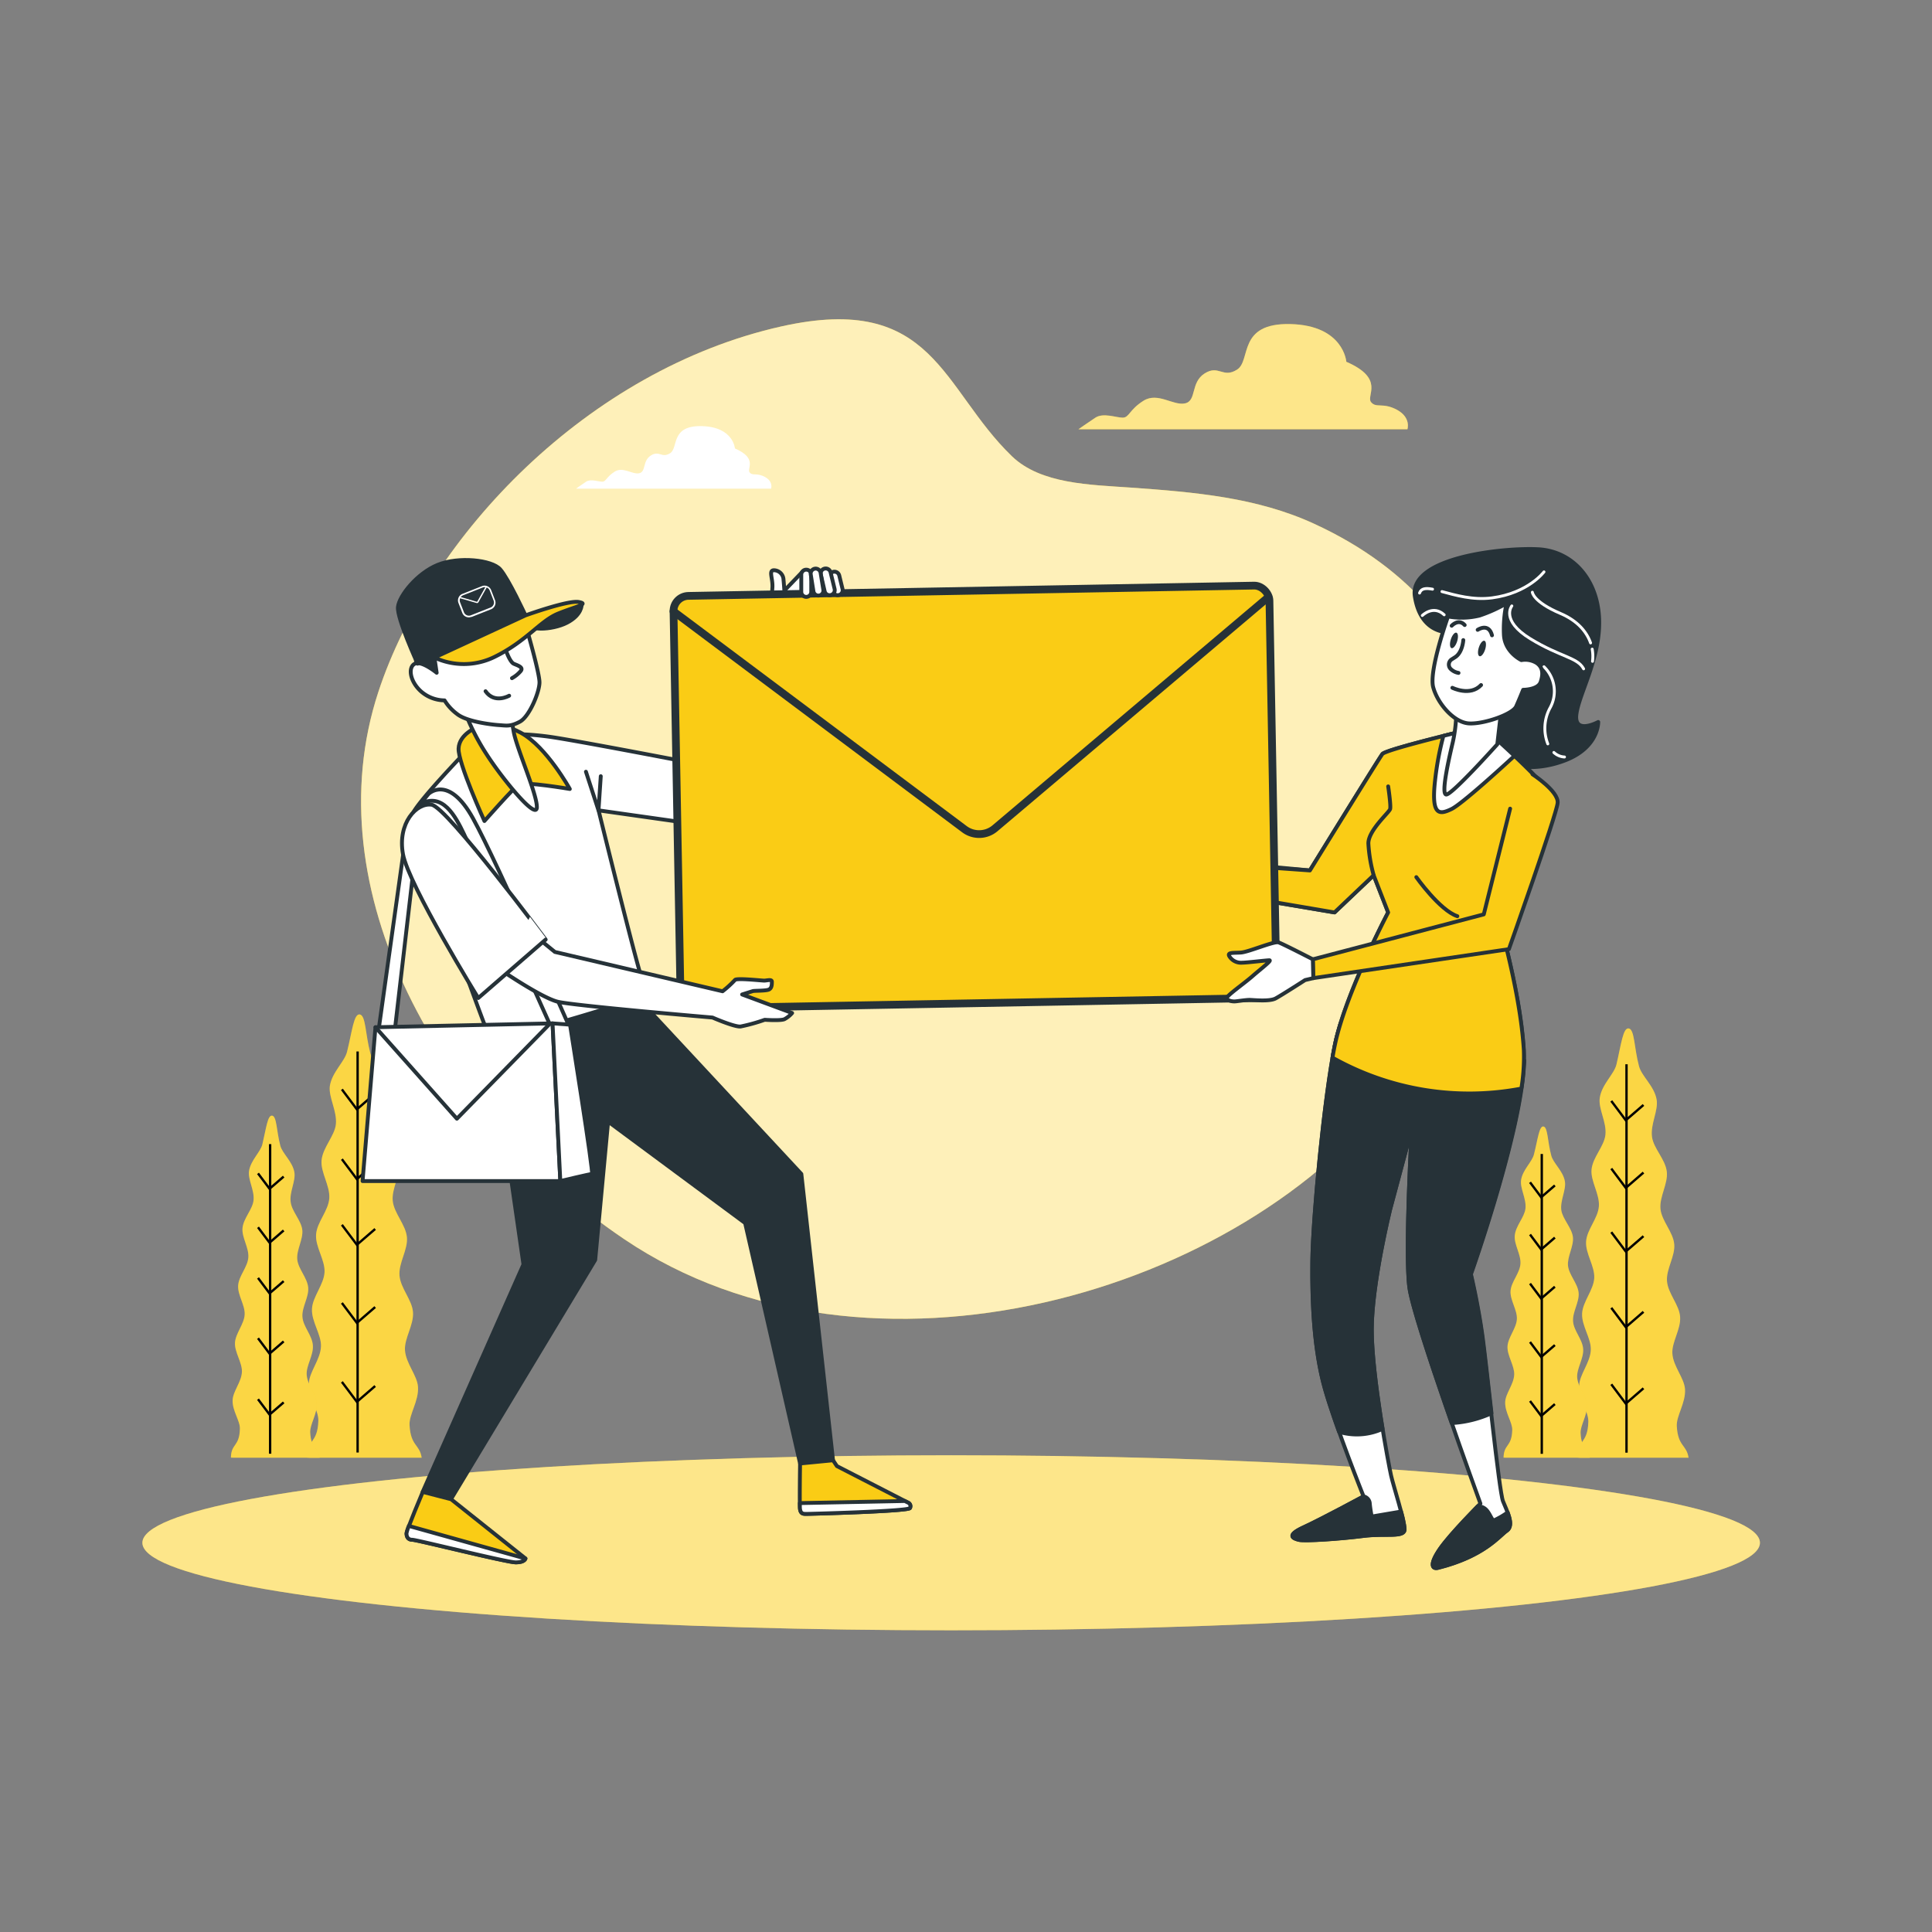 <svg xmlns="http://www.w3.org/2000/svg" viewBox="0 0 500 500"><rect x="0" y="0" width="500" height="500" fill="#808080" stroke="none"/><g id="freepik--background-simple--inject-2"><path d="M370.24,157.66c30.82,36.16,17.39,88.87-8.88,124.08-39.61,53.09-136.81,81.52-199.82,38.95C113.76,288.4,81.1,230.25,97.92,179.05c13.26-40.31,54.13-83.37,104.37-94.59,39.41-8.8,41.33,16,59.59,33.61,7.51,7.24,20.27,7.37,30.81,8.12,16.52,1.18,32.61,2.54,47.41,9.36C352.94,141.45,362.86,149,370.24,157.66Z" style="fill:#FACC15"></path><path d="M370.24,157.66c30.82,36.16,17.39,88.87-8.88,124.08-39.61,53.09-136.81,81.52-199.82,38.95C113.76,288.4,81.1,230.25,97.92,179.05c13.26-40.31,54.13-83.37,104.37-94.59,39.41-8.8,41.33,16,59.59,33.61,7.51,7.24,20.27,7.37,30.81,8.12,16.52,1.18,32.61,2.54,47.41,9.36C352.94,141.45,362.86,149,370.24,157.66Z" style="fill:#fff;opacity:0.7"></path></g><g id="freepik--Trees--inject-2"><path d="M80.07,377.25h29.06c-.55-3.55-2.84-2.93-3.14-8.44-.15-2.77,2.41-6.2,2.19-9.85-.18-3-3.14-6.08-3.37-9.51-.21-3.1,2.32-6.54,2.07-9.88-.23-3.15-3.23-6.18-3.49-9.46s2.21-6.68,1.92-9.91-3.35-6.22-3.67-9.41,2.06-6.81,1.69-10c-.38-3.33-3.53-6.21-4-9.28-.48-3.41,1.75-7.07,1.23-10-.64-3.61-4-6.23-4.71-8.9-1.32-5-1.16-9.76-2.72-10.07s-2,4.37-3.3,9.61c-.63,2.64-3.92,5.31-4.47,8.93C85,284,87.3,287.6,86.92,291c-.34,3-3.4,6-3.7,9.29-.28,3.12,2.21,6.55,2,9.81s-3.21,6.19-3.42,9.41,2.36,6.59,2.19,9.76-3.1,6.33-3.25,9.47c-.16,3.31,2.46,6.65,2.33,9.73-.14,3.4-3,6.52-3.13,9.5-.13,3.61,2.53,6.95,2.45,9.7-.18,6-2.92,4.74-3,9.54Z" style="fill:#FACC15"></path><path d="M80.07,377.25h29.06c-.55-3.55-2.84-2.93-3.14-8.44-.15-2.77,2.41-6.2,2.19-9.85-.18-3-3.14-6.08-3.37-9.51-.21-3.1,2.32-6.54,2.07-9.88-.23-3.15-3.23-6.18-3.49-9.46s2.21-6.68,1.92-9.91-3.35-6.22-3.67-9.41,2.06-6.81,1.69-10c-.38-3.33-3.53-6.21-4-9.28-.48-3.41,1.75-7.07,1.23-10-.64-3.61-4-6.23-4.71-8.9-1.32-5-1.16-9.76-2.72-10.07s-2,4.37-3.3,9.61c-.63,2.64-3.92,5.31-4.47,8.93C85,284,87.3,287.6,86.92,291c-.34,3-3.4,6-3.7,9.29-.28,3.12,2.21,6.55,2,9.81s-3.21,6.19-3.42,9.41,2.36,6.59,2.19,9.76-3.1,6.33-3.25,9.47c-.16,3.31,2.46,6.65,2.33,9.73-.14,3.4-3,6.52-3.13,9.5-.13,3.61,2.53,6.95,2.45,9.7-.18,6-2.92,4.74-3,9.54Z" style="fill:#fff;opacity:0.2"></path><line x1="92.55" y1="272.12" x2="92.55" y2="375.91" style="fill:none;stroke:#000;stroke-miterlimit:10;stroke-width:0.607px"></line><polyline points="97.09 283 92.36 287.09 88.48 281.93" style="fill:none;stroke:#000;stroke-miterlimit:10;stroke-width:0.607px"></polyline><polyline points="97.09 301.07 92.36 305.15 88.48 299.99" style="fill:none;stroke:#000;stroke-miterlimit:10;stroke-width:0.607px"></polyline><polyline points="97.09 318.06 92.36 322.14 88.48 316.98" style="fill:none;stroke:#000;stroke-miterlimit:10;stroke-width:0.607px"></polyline><polyline points="97.09 338.27 92.36 342.36 88.48 337.2" style="fill:none;stroke:#000;stroke-miterlimit:10;stroke-width:0.607px"></polyline><polyline points="97.09 358.7 92.36 362.79 88.48 357.63" style="fill:none;stroke:#000;stroke-miterlimit:10;stroke-width:0.607px"></polyline><path d="M60.28,377.25H82.71c-.43-2.74-2.19-2.26-2.43-6.51-.11-2.14,1.87-4.79,1.7-7.61-.15-2.31-2.43-4.69-2.61-7.34-.16-2.39,1.79-5,1.6-7.62s-2.49-4.78-2.7-7.31,1.71-5.15,1.49-7.65-2.58-4.8-2.83-7.26,1.59-5.26,1.3-7.68-2.72-4.79-3-7.16c-.37-2.64,1.35-5.46.95-7.74-.49-2.79-3.09-4.81-3.64-6.87-1-3.83-.89-7.53-2.09-7.77s-1.58,3.37-2.55,7.42c-.49,2-3,4.1-3.45,6.89-.34,2.26,1.46,5,1.16,7.64-.26,2.35-2.62,4.61-2.85,7.17-.22,2.41,1.7,5.06,1.51,7.58s-2.48,4.77-2.64,7.26,1.82,5.08,1.69,7.53-2.39,4.89-2.51,7.31,1.9,5.14,1.8,7.51c-.11,2.63-2.33,5-2.41,7.34-.1,2.79,2,5.36,1.88,7.48-.14,4.61-2.25,3.66-2.32,7.37Z" style="fill:#FACC15"></path><path d="M60.28,377.25H82.71c-.43-2.74-2.19-2.26-2.43-6.51-.11-2.14,1.87-4.79,1.7-7.61-.15-2.31-2.43-4.69-2.61-7.34-.16-2.39,1.79-5,1.6-7.62s-2.49-4.78-2.7-7.31,1.71-5.15,1.49-7.65-2.58-4.8-2.83-7.26,1.59-5.26,1.3-7.68-2.72-4.79-3-7.16c-.37-2.64,1.35-5.46.95-7.74-.49-2.79-3.09-4.81-3.64-6.87-1-3.83-.89-7.53-2.09-7.77s-1.58,3.37-2.55,7.42c-.49,2-3,4.1-3.45,6.89-.34,2.26,1.46,5,1.16,7.64-.26,2.35-2.62,4.61-2.85,7.17-.22,2.41,1.7,5.06,1.51,7.58s-2.48,4.77-2.64,7.26,1.82,5.08,1.69,7.53-2.39,4.89-2.51,7.31,1.9,5.14,1.8,7.51c-.11,2.63-2.33,5-2.41,7.34-.1,2.79,2,5.36,1.88,7.48-.14,4.61-2.25,3.66-2.32,7.37Z" style="fill:#fff;opacity:0.2"></path><line x1="69.91" y1="296.1" x2="69.91" y2="376.22" style="fill:none;stroke:#000;stroke-miterlimit:10;stroke-width:0.607px"></line><polyline points="73.41 304.5 69.76 307.65 66.77 303.67" style="fill:none;stroke:#000;stroke-miterlimit:10;stroke-width:0.607px"></polyline><polyline points="73.41 318.44 69.76 321.6 66.77 317.62" style="fill:none;stroke:#000;stroke-miterlimit:10;stroke-width:0.607px"></polyline><polyline points="73.41 331.56 69.76 334.71 66.77 330.73" style="fill:none;stroke:#000;stroke-miterlimit:10;stroke-width:0.607px"></polyline><polyline points="73.41 347.16 69.76 350.32 66.77 346.33" style="fill:none;stroke:#000;stroke-miterlimit:10;stroke-width:0.607px"></polyline><polyline points="73.41 362.94 69.76 366.09 66.77 362.11" style="fill:none;stroke:#000;stroke-miterlimit:10;stroke-width:0.607px"></polyline><path d="M408.85,377.25H437c-.54-3.44-2.75-2.84-3.05-8.17-.14-2.69,2.34-6,2.13-9.54-.18-2.91-3.05-5.89-3.27-9.22-.2-3,2.25-6.33,2-9.56-.22-3.06-3.13-6-3.39-9.17s2.15-6.47,1.87-9.6-3.24-6-3.56-9.11,2-6.6,1.64-9.64c-.37-3.22-3.42-6-3.83-9-.46-3.31,1.7-6.84,1.19-9.7-.62-3.5-3.88-6-4.56-8.62-1.28-4.81-1.12-9.45-2.63-9.76s-2,4.23-3.2,9.31c-.61,2.56-3.8,5.14-4.32,8.65-.43,2.84,1.83,6.29,1.46,9.58-.33,3-3.3,5.8-3.59,9-.27,3,2.14,6.34,1.9,9.5s-3.11,6-3.31,9.11,2.28,6.38,2.11,9.46-3,6.13-3.14,9.17c-.15,3.2,2.38,6.44,2.25,9.42-.13,3.3-2.92,6.32-3,9.2-.13,3.51,2.44,6.74,2.36,9.4-.17,5.79-2.82,4.59-2.91,9.24Z" style="fill:#FACC15"></path><path d="M408.85,377.25H437c-.54-3.44-2.75-2.84-3.05-8.17-.14-2.69,2.34-6,2.13-9.54-.18-2.91-3.05-5.89-3.27-9.22-.2-3,2.25-6.33,2-9.56-.22-3.06-3.13-6-3.39-9.17s2.15-6.47,1.87-9.6-3.24-6-3.56-9.11,2-6.6,1.64-9.64c-.37-3.22-3.42-6-3.83-9-.46-3.31,1.7-6.84,1.19-9.7-.62-3.5-3.88-6-4.56-8.62-1.28-4.81-1.12-9.45-2.63-9.76s-2,4.23-3.2,9.31c-.61,2.56-3.8,5.14-4.32,8.65-.43,2.84,1.83,6.29,1.46,9.58-.33,3-3.3,5.8-3.59,9-.27,3,2.14,6.34,1.9,9.5s-3.11,6-3.31,9.11,2.28,6.38,2.11,9.46-3,6.13-3.14,9.17c-.15,3.2,2.38,6.44,2.25,9.42-.13,3.3-2.92,6.32-3,9.2-.13,3.51,2.44,6.74,2.36,9.4-.17,5.79-2.82,4.59-2.91,9.24Z" style="fill:#fff;opacity:0.2"></path><line x1="420.94" y1="275.43" x2="420.94" y2="375.95" style="fill:none;stroke:#000;stroke-miterlimit:10;stroke-width:0.607px"></line><polyline points="425.33 285.96 420.75 289.92 417 284.92" style="fill:none;stroke:#000;stroke-miterlimit:10;stroke-width:0.607px"></polyline><polyline points="425.33 303.46 420.75 307.42 417 302.42" style="fill:none;stroke:#000;stroke-miterlimit:10;stroke-width:0.607px"></polyline><polyline points="425.33 319.92 420.75 323.88 417 318.88" style="fill:none;stroke:#000;stroke-miterlimit:10;stroke-width:0.607px"></polyline><polyline points="425.33 339.5 420.75 343.46 417 338.46" style="fill:none;stroke:#000;stroke-miterlimit:10;stroke-width:0.607px"></polyline><polyline points="425.33 359.29 420.75 363.25 417 358.25" style="fill:none;stroke:#000;stroke-miterlimit:10;stroke-width:0.607px"></polyline><path d="M389.68,377.25h21.73c-.42-2.66-2.13-2.19-2.35-6.31-.12-2.07,1.8-4.64,1.63-7.36-.13-2.25-2.34-4.55-2.52-7.11-.15-2.32,1.74-4.89,1.55-7.39s-2.41-4.62-2.61-7.08,1.65-5,1.44-7.41-2.5-4.64-2.75-7,1.54-5.09,1.27-7.44-2.64-4.64-3-6.93c-.35-2.56,1.31-5.29.92-7.5-.48-2.7-3-4.66-3.52-6.65-1-3.72-.87-7.3-2-7.53S398,294.77,397,298.7c-.47,2-2.93,4-3.34,6.67-.33,2.19,1.41,4.85,1.13,7.4-.26,2.28-2.55,4.47-2.77,7-.21,2.33,1.65,4.9,1.47,7.33s-2.4,4.63-2.56,7,1.77,4.92,1.64,7.3-2.32,4.73-2.43,7.07,1.83,5,1.74,7.28c-.11,2.54-2.26,4.88-2.34,7.1-.1,2.7,1.89,5.2,1.83,7.26-.14,4.46-2.18,3.54-2.25,7.13Z" style="fill:#FACC15"></path><path d="M389.68,377.25h21.73c-.42-2.66-2.13-2.19-2.35-6.31-.12-2.07,1.8-4.64,1.63-7.36-.13-2.25-2.34-4.55-2.52-7.11-.15-2.32,1.74-4.89,1.55-7.39s-2.41-4.62-2.61-7.08,1.65-5,1.44-7.41-2.5-4.64-2.75-7,1.54-5.09,1.27-7.44-2.64-4.64-3-6.93c-.35-2.56,1.31-5.29.92-7.5-.48-2.7-3-4.66-3.52-6.65-1-3.72-.87-7.3-2-7.53S398,294.77,397,298.7c-.47,2-2.93,4-3.34,6.67-.33,2.19,1.41,4.85,1.13,7.4-.26,2.28-2.55,4.47-2.77,7-.21,2.33,1.65,4.9,1.47,7.33s-2.4,4.63-2.56,7,1.77,4.92,1.64,7.3-2.32,4.73-2.43,7.07,1.83,5,1.74,7.28c-.11,2.54-2.26,4.88-2.34,7.1-.1,2.7,1.89,5.2,1.83,7.26-.14,4.46-2.18,3.54-2.25,7.13Z" style="fill:#fff;opacity:0.2"></path><line x1="399.01" y1="298.65" x2="399.01" y2="376.25" style="fill:none;stroke:#000;stroke-miterlimit:10;stroke-width:0.607px"></line><polyline points="402.4 306.79 398.86 309.84 395.97 305.98" style="fill:none;stroke:#000;stroke-miterlimit:10;stroke-width:0.607px"></polyline><polyline points="402.4 320.29 398.86 323.35 395.97 319.49" style="fill:none;stroke:#000;stroke-miterlimit:10;stroke-width:0.607px"></polyline><polyline points="402.4 333 398.86 336.05 395.97 332.19" style="fill:none;stroke:#000;stroke-miterlimit:10;stroke-width:0.607px"></polyline><polyline points="402.4 348.11 398.86 351.16 395.97 347.31" style="fill:none;stroke:#000;stroke-miterlimit:10;stroke-width:0.607px"></polyline><polyline points="402.4 363.38 398.86 366.44 395.97 362.58" style="fill:none;stroke:#000;stroke-miterlimit:10;stroke-width:0.607px"></polyline></g><g id="freepik--Ground--inject-2"><ellipse cx="246.16" cy="399.27" rx="209.31" ry="22.65" style="fill:#FACC15"></ellipse><ellipse cx="246.16" cy="399.27" rx="209.31" ry="22.65" style="fill:#fff;opacity:0.5"></ellipse></g><g id="freepik--Characters--inject-2"><polygon points="126.94 268.03 135.47 327.24 109.38 386.11 116.74 387.95 154.04 326.07 157.38 290.27 192.84 316.53 207.06 378.75 215.59 377.92 207.39 303.82 169.26 262.84 166.58 256.65 126.94 268.03" style="fill:#263238;stroke:#263238;stroke-linecap:round;stroke-linejoin:round"></polygon><polygon points="202.66 163.27 199.76 156.19 207.51 148.15 209.09 148.72 212.64 150.22 214.97 152.66 207.8 164.79 202.66 163.27" style="fill:#fff;stroke:#263238;stroke-linecap:round;stroke-linejoin:round"></polygon><path d="M199.61,155.76s.15-1.43.29-3.73-1-4.31.29-4.45a2.52,2.52,0,0,1,2.58,2.44c.15,1.43.29,4,.29,4a7.3,7.3,0,0,1,2.16,3.44c.57,2.16-2.59,4.89-2.59,4.89Z" style="fill:#fff;stroke:#263238;stroke-linecap:round;stroke-linejoin:round"></path><polygon points="178.88 197.89 183.24 198.27 202.81 163.41 207.94 164.93 189.13 211.05 179.88 208.89 178.88 197.89" style="fill:#fff;stroke:#263238;stroke-linecap:round;stroke-linejoin:round"></polygon><path d="M122.32,192.7s-15.78,16.16-15.78,18.63,19.41,56,20.29,57.43,40-10.62,40-11.06a7.62,7.62,0,0,0-.72-4.5c-1.17-2.77-11.2-43.48-11.2-43.48l26.53,3.76-1.29-15.84s-31.49-6.1-38.18-7S126.24,189.36,122.32,192.7Z" style="fill:#fff;stroke:#263238;stroke-linecap:round;stroke-linejoin:round"></path><polyline points="151.64 199.72 154.89 209.72 155.48 200.88" style="fill:none;stroke:#263238;stroke-linecap:round;stroke-linejoin:round"></polyline><path d="M123.48,188.2s-4.65,1.74-4.8,5.52,6.69,18.76,6.69,18.76,7.56-8.58,8.87-9.45,13.23,1.16,13.23,1.16-6-10.9-12.65-14.54S123.48,188.2,123.48,188.2Z" style="fill:#FACC15;stroke:#263238;stroke-linecap:round;stroke-linejoin:round"></path><path d="M120.28,184.13A58.26,58.26,0,0,0,126,195.32c3.93,6.11,12.8,17,12.94,13.67s-5.23-15.27-6-19.63-1-5.53-1-5.53S122.61,186,120.28,184.13Z" style="fill:#fff;stroke:#263238;stroke-linecap:round;stroke-linejoin:round"></path><path d="M110.89,205.47s5.18-5.18,11.54,6.36S148,267.19,148,267.19l-4.69.17s-21.07-47-23.24-51.52-5.52-11-11.38-7.69Z" style="fill:#fff;stroke:#263238;stroke-linecap:round;stroke-linejoin:round"></path><polygon points="105.03 216.18 98.01 266.36 102.19 266.52 108.04 216.18 105.03 216.18" style="fill:#fff;stroke:#263238;stroke-linecap:round;stroke-linejoin:round"></polygon><path d="M107.78,168.57s-.44,2.9.29,4.07,6.1,6.54,6.83,5.23,1.6-8.58.15-10.61S109.81,165.37,107.78,168.57Z" style="fill:#263238;stroke:#263238;stroke-linecap:round;stroke-linejoin:round"></path><path d="M136.28,162.6s3.34,11.49,3.34,14-2.62,8.87-5.09,10.18-3.49,1-5.38.88-8.43-.88-10.9-2.91a12.56,12.56,0,0,1-3.2-3.49,9.38,9.38,0,0,1-6.26-2.48c-2.76-2.61-3.2-6.1-1.45-7s5.67,2.33,5.67,2.33l-.58-3.92,20.94-9.46A3.6,3.6,0,0,1,136.28,162.6Z" style="fill:#fff;stroke:#263238;stroke-linecap:round;stroke-linejoin:round"></path><path d="M131.19,169s.87,2.33,1.74,2.76,2.77.88,1.75,2a8.23,8.23,0,0,1-2.18,1.75" style="fill:none;stroke:#263238;stroke-linecap:round;stroke-linejoin:round"></path><path d="M131.77,180.05s-3.78,2.18-6.11-1.16" style="fill:none;stroke:#263238;stroke-linecap:round;stroke-linejoin:round"></path><path d="M375.43,163.61s-7.69.9-9.27-9.27,23-12.65,31.87-12.2,15.36,7.68,15.82,17.85-5.2,19.44-5.88,24.86,5.65,2,5.65,2,.23,6.55-8.59,9.94-17.4,1.58-19.21-3.39,2-12.43,3.39-14.92-3.16-6.32-3.84-10.84a14.1,14.1,0,0,1,.68-7.46S378.14,163.83,375.43,163.61Z" style="fill:#263238;stroke:#263238;stroke-linecap:round;stroke-linejoin:round"></path><path d="M391.26,156.81s-3,3.72,4.78,8.49,12.21,4.78,13.8,7.79" style="fill:none;stroke:#fff;stroke-linecap:round;stroke-linejoin:round;stroke-width:0.75px"></path><path d="M412.06,168a10.19,10.19,0,0,1,.08,3.15" style="fill:none;stroke:#fff;stroke-linecap:round;stroke-linejoin:round;stroke-width:0.75px"></path><path d="M396.57,153.27s.18,2.48,7.26,5.49c4.46,1.89,6.81,4.78,7.81,7.63" style="fill:none;stroke:#fff;stroke-linecap:round;stroke-linejoin:round;stroke-width:0.75px"></path><path d="M402.14,194.74a4.35,4.35,0,0,0,2.75,1.17" style="fill:none;stroke:#fff;stroke-linecap:round;stroke-linejoin:round;stroke-width:0.75px"></path><path d="M399.58,172.56a8.85,8.85,0,0,1,1.59,10.61,11.05,11.05,0,0,0-.6,9.34" style="fill:none;stroke:#fff;stroke-linecap:round;stroke-linejoin:round;stroke-width:0.75px"></path><path d="M370.74,152.48c-1.75-.33-2.95-.22-3.36,1" style="fill:none;stroke:#fff;stroke-linecap:round;stroke-linejoin:round;stroke-width:0.75px"></path><path d="M399.58,148s-4.07,5.49-13.45,6.73c-4.93.65-9.53-.71-12.95-1.63" style="fill:none;stroke:#fff;stroke-linecap:round;stroke-linejoin:round;stroke-width:0.75px"></path><path d="M368.09,159.29s2.83-2.83,5.66-.18" style="fill:none;stroke:#fff;stroke-linecap:round;stroke-linejoin:round;stroke-width:0.75px"></path><path d="M377.38,189.52s-18.75,4.5-19.62,5.62S339,225.27,339,225.27L293.26,221l-.38,6.37,52.5,8.75,10.13-9.62,3.75,9.62s-11,20.88-13.75,34.13-5.75,44.75-5.88,56.12.5,23.25,3.25,33,10,27.88,10,27.88-10.87,5.87-15.5,8-2.75,2.87-1.25,3.25,10.75-.25,16.63-1,10.75.5,10.75-1.75-2.88-11.13-3.5-13.88-5-25.87-5-37.75S359.76,313,359.76,313l5.62-21s-1.87,32.25-.62,41.25,18.37,55.87,18.37,55.87-7.75,7.75-10.5,11.75-2,5.24-.5,4.88c12-3,15.84-8.25,17.84-9.63s0-5.12-1-7.62-4.25-34.38-5.38-42.63-3-16.12-3-16.12,14.75-41.5,13.75-58-7.62-37.88-7.62-37.88,14.62-25.75,14.37-28.12-14.62-15.13-14.62-15.13Z" style="fill:#fff;stroke:#263238;stroke-linecap:round;stroke-linejoin:round"></path><path d="M367.8,272c-10.57-3.32-17.06-5.68-20.85-7.17-.59,1.9-1.09,3.75-1.44,5.46-2.75,13.25-5.75,44.75-5.88,56.12s.5,23.25,3.25,33c.89,3.15,2.24,7.16,3.67,11.15a16,16,0,0,0,11.25-.77c-1.35-8.25-2.79-18.8-2.79-25.63,0-11.87,4.75-31.12,4.75-31.12l5.62-21s-1.87,32.25-.62,41.25c.68,4.94,6.15,21.28,10.94,35A28.82,28.82,0,0,0,386,365.74c-.93-8.18-1.83-16.25-2.32-19.85-1.12-8.25-3-16.12-3-16.12s13.31-37.45,13.79-55.35A63.49,63.49,0,0,1,367.8,272Z" style="fill:#263238;stroke:#263238;stroke-linecap:round;stroke-linejoin:round"></path><path d="M352.76,397.52c5.87-.75,10.75.5,10.75-1.75a24.44,24.44,0,0,0-.93-4.58L355,392.48s-.34-1.67-.5-3.34a2,2,0,0,0-1.59-1.87s-10.87,5.87-15.5,8-2.75,2.87-1.25,3.25S346.88,398.27,352.76,397.52Z" style="fill:#263238;stroke:#263238;stroke-linecap:round;stroke-linejoin:round"></path><path d="M384.13,390.31a2.87,2.87,0,0,0-1.68-.48c-1.94,2-7.56,7.78-9.82,11.06-2.75,4-2,5.24-.5,4.88,12-3,15.84-8.25,17.84-9.63,1.3-.9.92-2.81.21-4.73a20.65,20.65,0,0,1-3.55,2.07C386,393.48,385.47,391.14,384.13,390.31Z" style="fill:#263238;stroke:#263238;stroke-linecap:round;stroke-linejoin:round"></path><polygon points="305.38 222.88 299.25 218.25 290.25 217.75 290.25 219.75 294.25 220.75 294.75 222 285 223 285.25 226.75 295 230.75 305 229.25 305.38 222.88" style="fill:#fff;stroke:#263238;stroke-linecap:round;stroke-linejoin:round"></polygon><path d="M386.51,190.64l-9.13-1.12s-18.75,4.5-19.62,5.62S339,225.27,339,225.27l-33.63-2.39-.38,6.37,40.38,6.89,10.13-9.62,3.75,9.62s-11,20.88-13.75,34.13c-.22,1-.44,2.2-.65,3.45a72.12,72.12,0,0,0,48.87,8,50.56,50.56,0,0,0,.65-9.92c-1-16.5-7.62-37.88-7.62-37.88s14.62-25.75,14.37-28.12S386.51,190.64,386.51,190.64Z" style="fill:#FACC15;stroke:#263238;stroke-linecap:round;stroke-linejoin:round"></path><path d="M366.54,227s6.07,8.6,10.62,10.11" style="fill:none;stroke:#263238;stroke-linecap:round;stroke-linejoin:round"></path><path d="M375.63,209.39c2.58-1.23,12.81-10.54,16.31-13.77-2.93-2.76-5.43-5-5.43-5l-9.13-1.12-3.83.94a77.46,77.46,0,0,0-2.17,11.68C370.38,211.14,372.51,210.89,375.63,209.39Z" style="fill:#fff;stroke:#263238;stroke-linecap:round;stroke-linejoin:round"></path><path d="M376.88,184.52A37.74,37.74,0,0,1,376,192c-.88,3.75-3.13,13.37-1.75,13.62s13.25-13,13.25-13l1.25-10.87Z" style="fill:#fff;stroke:#263238;stroke-linecap:round;stroke-linejoin:round"></path><path d="M359.26,203.52s.75,5,.5,5.87-5.63,5.5-5.63,8.88a38.35,38.35,0,0,0,1.38,8.25" style="fill:none;stroke:#263238;stroke-linecap:round;stroke-linejoin:round"></path><rect x="175.18" y="152.9" width="154.25" height="106.75" rx="3.92" transform="translate(-3.69 4.59) rotate(-1.04)" style="fill:#FACC15;stroke:#263238;stroke-linecap:round;stroke-linejoin:round;stroke-width:2px"></rect><path d="M174.3,158.22l75.29,56.37a6.35,6.35,0,0,0,7.91-.23l70.76-59.84" style="fill:#FACC15;stroke:#263238;stroke-linecap:round;stroke-linejoin:round;stroke-width:2px"></path><path d="M108.07,171.76,136,159.26s-4.37-9.45-6.55-11.92-10.76-3.35-16.14-1.17-10,8-10.32,10.91S108.07,171.76,108.07,171.76Z" style="fill:#263238;stroke:#263238;stroke-linecap:round;stroke-linejoin:round"></path><path d="M150.53,156.5s.14,2.61-3.78,4.65-11.05,2.18-9.31-.29S149.8,155.91,150.53,156.5Z" style="fill:#263238;stroke:#263238;stroke-linecap:round;stroke-linejoin:round"></path><path d="M112.43,170.17A18,18,0,0,0,128,170c8.29-4.07,11.78-9.31,16.43-11.2s8.14-2.47,5.38-3S136,159.26,136,159.26Z" style="fill:#FACC15;stroke:#263238;stroke-linecap:round;stroke-linejoin:round"></path><path d="M122,159.64a1.8,1.8,0,0,1-1.35,0,1.78,1.78,0,0,1-1-1l-1-2.59a1.83,1.83,0,0,1,1-2.35l5.06-2a1.81,1.81,0,0,1,1.39,0,1.76,1.76,0,0,1,1,1l1,2.58a1.81,1.81,0,0,1,0,1.39,1.83,1.83,0,0,1-1,1l-5.06,2Zm2.92-7.59h0l-5.06,2a1.41,1.41,0,0,0-.79,1.82l1,2.58a1.43,1.43,0,0,0,.75.78,1.37,1.37,0,0,0,1.07,0l5.06-2h0a1.4,1.4,0,0,0,.79-1.82l-1-2.58a1.4,1.4,0,0,0-.74-.77A1.41,1.41,0,0,0,124.94,152.05Z" style="fill:#fff"></path><path d="M123.61,156.05a.44.44,0,0,1-.3,0L119,154.81a.18.18,0,0,1-.12-.21.17.17,0,0,1,.22-.12l4.28,1.25a.13.13,0,0,0,.15-.06l2.15-3.84a.17.17,0,0,1,.23-.06.16.16,0,0,1,.07.23l-2.15,3.84A.45.45,0,0,1,123.61,156.05Z" style="fill:#fff"></path><path d="M208.66,154.47h0a1.29,1.29,0,0,1-1.29-1.29v-4.46a1.29,1.29,0,0,1,1.29-1.29h0a1.29,1.29,0,0,1,1.29,1.29v4.46A1.29,1.29,0,0,1,208.66,154.47Z" style="fill:#fff;stroke:#263238;stroke-linecap:round;stroke-linejoin:round"></path><path d="M217.1,154h0a1.29,1.29,0,0,1-1.56-.95l-.85-3.5a1.29,1.29,0,0,1,.95-1.56h0a1.29,1.29,0,0,1,1.56.95l.85,3.5A1.29,1.29,0,0,1,217.1,154Z" style="fill:#fff;stroke:#263238;stroke-linecap:round;stroke-linejoin:round"></path><path d="M215,154h0a1.3,1.3,0,0,1-1.57-.95l-1-4.33a1.29,1.29,0,0,1,.95-1.56h0a1.3,1.3,0,0,1,1.57.95l1.05,4.33A1.3,1.3,0,0,1,215,154Z" style="fill:#fff;stroke:#263238;stroke-linecap:round;stroke-linejoin:round"></path><path d="M212,154.12h0a1.3,1.3,0,0,1-1.48-1.07l-.7-4.4a1.3,1.3,0,0,1,1.07-1.48h0a1.3,1.3,0,0,1,1.48,1.07l.71,4.4A1.29,1.29,0,0,1,212,154.12Z" style="fill:#fff;stroke:#263238;stroke-linecap:round;stroke-linejoin:round"></path><path d="M390.82,209.28,384,236.64l-44.25,11.63.12,4.87,50.63-7.5s12.37-34.87,12.62-37.87-6.5-7.38-6.5-7.38" style="fill:#FACC15;stroke:#263238;stroke-linecap:round;stroke-linejoin:round"></path><path d="M339.76,248.27s-7.75-4-8.88-4.38-7.75,2.5-9.75,2.63-3.75-.13-2.87,1.12a3.54,3.54,0,0,0,3.25,1.5c1.25,0,6.25-.62,7-.62s-2.25,2.25-4.38,4.12-6.62,5-6.62,5.63,1.25,1,2.37.87,2.63-.37,3.5-.37,5.13.5,6.75-.38,7.63-4.75,7.63-4.75l2.12-.5Z" style="fill:#fff;stroke:#263238;stroke-linecap:round;stroke-linejoin:round"></path><path d="M374.75,159.54s-5,14-3.84,18.31,5.42,9.15,9.26,9.37,11.3-2.37,12.21-4.4,1.81-4.3,1.81-4.3,3.84,0,4.52-2,.67-3.84-1.13-5a5.66,5.66,0,0,0-3.85-.68s-4.29-2-4.52-6.55a31.17,31.17,0,0,1,.68-8.14,37.48,37.48,0,0,1-7,3.16A19.33,19.33,0,0,1,374.75,159.54Z" style="fill:#fff;stroke:#263238;stroke-linecap:round;stroke-linejoin:round"></path><path d="M377.1,166c-.35,1.1-1,1.88-1.45,1.74s-.53-1.15-.18-2.26,1-1.89,1.45-1.74S377.45,164.86,377.1,166Z" style="fill:#263238"></path><path d="M384.35,168.09c-.35,1.1-1,1.89-1.45,1.74s-.53-1.15-.18-2.26,1-1.88,1.45-1.74S384.7,167,384.35,168.09Z" style="fill:#263238"></path><path d="M378.7,165.66s-.17,3.18-2.12,4.42l-.88.56a1.6,1.6,0,0,0-.16,2.58,3.8,3.8,0,0,0,1.92.93" style="fill:none;stroke:#263238;stroke-linecap:round;stroke-linejoin:round"></path><path d="M375.87,178s4.6,2.3,7.43-.71" style="fill:none;stroke:#263238;stroke-linecap:round;stroke-linejoin:round"></path><path d="M375.69,161.94s1.77-1.95,3.37-.18" style="fill:none;stroke:#263238;stroke-linecap:round;stroke-linejoin:round"></path><path d="M382.42,163s2.83-1.94,3.71,1.42" style="fill:none;stroke:#263238;stroke-linecap:round;stroke-linejoin:round"></path><path d="M116.74,388,136,403.34s-.16,1-2.5,1-25.59-5.85-26.77-5.85-1.5-.84-1.5-1.67,4.18-10.71,4.18-10.71Z" style="fill:#FACC15;stroke:#263238;stroke-linecap:round;stroke-linejoin:round"></path><path d="M105.2,396.82c0,.83.33,1.67,1.5,1.67s24.42,5.85,26.77,5.85,2.5-1,2.5-1l-30.16-8.43A10.47,10.47,0,0,0,105.2,396.82Z" style="fill:#fff;stroke:#263238;stroke-linecap:round;stroke-linejoin:round"></path><path d="M207.06,378.75s-.17,10.87,0,11.88.67,1.17,1.5,1.17,26.43-.67,26.93-1.51a1,1,0,0,0-.33-1.33l-18.57-9.54-1-1.5Z" style="fill:#FACC15;stroke:#263238;stroke-linecap:round;stroke-linejoin:round"></path><path d="M207.06,390.63c.17,1,.67,1.17,1.5,1.17s26.43-.67,26.93-1.51a1,1,0,0,0-.33-1.33l-1-.5L207,389C207,389.81,207,390.42,207.06,390.63Z" style="fill:#fff;stroke:#263238;stroke-linecap:round;stroke-linejoin:round"></path><polygon points="97.17 265.85 143 264.85 145.01 305.66 93.83 305.66 97.17 265.85" style="fill:#fff;stroke:#263238;stroke-linecap:round;stroke-linejoin:round"></polygon><path d="M143,264.85l4.52.33s6.18,38.64,5.68,38.64-8.19,1.84-8.19,1.84Z" style="fill:#fff;stroke:#263238;stroke-linecap:round;stroke-linejoin:round"></path><polyline points="97.17 265.85 118.24 289.52 142.28 264.97" style="fill:none;stroke:#263238;stroke-linecap:round;stroke-linejoin:round"></polyline><path d="M138.6,242.29l5,4.07L187,256.54a26.4,26.4,0,0,0,3.2-2.91c.29-.58,6.83.15,7.56.15s2-.44,2,.29,0,1.6-.72,2-3.78.29-4.22.43-2.76.87-2.76.87l12.94,4.8a7,7,0,0,1-2,1.6c-1,.44-5.09.15-5.09.15a46.15,46.15,0,0,1-6.25,1.74c-1.6.15-7.27-2.32-7.27-2.32s-35.77-3.06-40-4.08S129.59,251,129.59,251Z" style="fill:#fff;stroke:#263238;stroke-linecap:round;stroke-linejoin:round"></path><path d="M111.7,208.26c-3.92-.58-8.87,4.8-7.41,12.8s19.48,37.23,19.48,37.23l17.45-15.13S115.63,208.85,111.7,208.26Z" style="fill:#fff;stroke:#263238;stroke-linecap:round;stroke-linejoin:round"></path></g><g id="freepik--Clouds--inject-2"><path d="M361.55,106.06c-3.7-2-5.38-.34-6.73-2s3.7-6.06-6.39-10.43c0,0-.67-9.42-14.47-9.76s-10.09,9.42-13.8,11.78-4.71-1.35-8.41,1-2,7.06-5.05,7.74-7.06-3-10.76-.68-3.7,4.38-5.39,4.38-5-1.35-7.06,0-4.38,3-4.38,3h85.13S365.25,108.08,361.55,106.06Z" style="fill:#FACC15"></path><path d="M361.55,106.06c-3.7-2-5.38-.34-6.73-2s3.7-6.06-6.39-10.43c0,0-.67-9.42-14.47-9.76s-10.09,9.42-13.8,11.78-4.71-1.35-8.41,1-2,7.06-5.05,7.74-7.06-3-10.76-.68-3.7,4.38-5.39,4.38-5-1.35-7.06,0-4.38,3-4.38,3h85.13S365.25,108.08,361.55,106.06Z" style="fill:#fff;opacity:0.5"></path><path d="M198,123.45c-2.2-1.2-3.2-.2-4-1.2s2.19-3.59-3.8-6.19c0,0-.39-5.58-8.57-5.78s-6,5.59-8.19,7-2.79-.8-5,.6-1.2,4.19-3,4.59-4.19-1.8-6.38-.4-2.2,2.59-3.19,2.59-3-.79-4.19,0-2.6,1.8-2.6,1.8h50.48S200.19,124.64,198,123.45Z" style="fill:#fff"></path></g></svg>